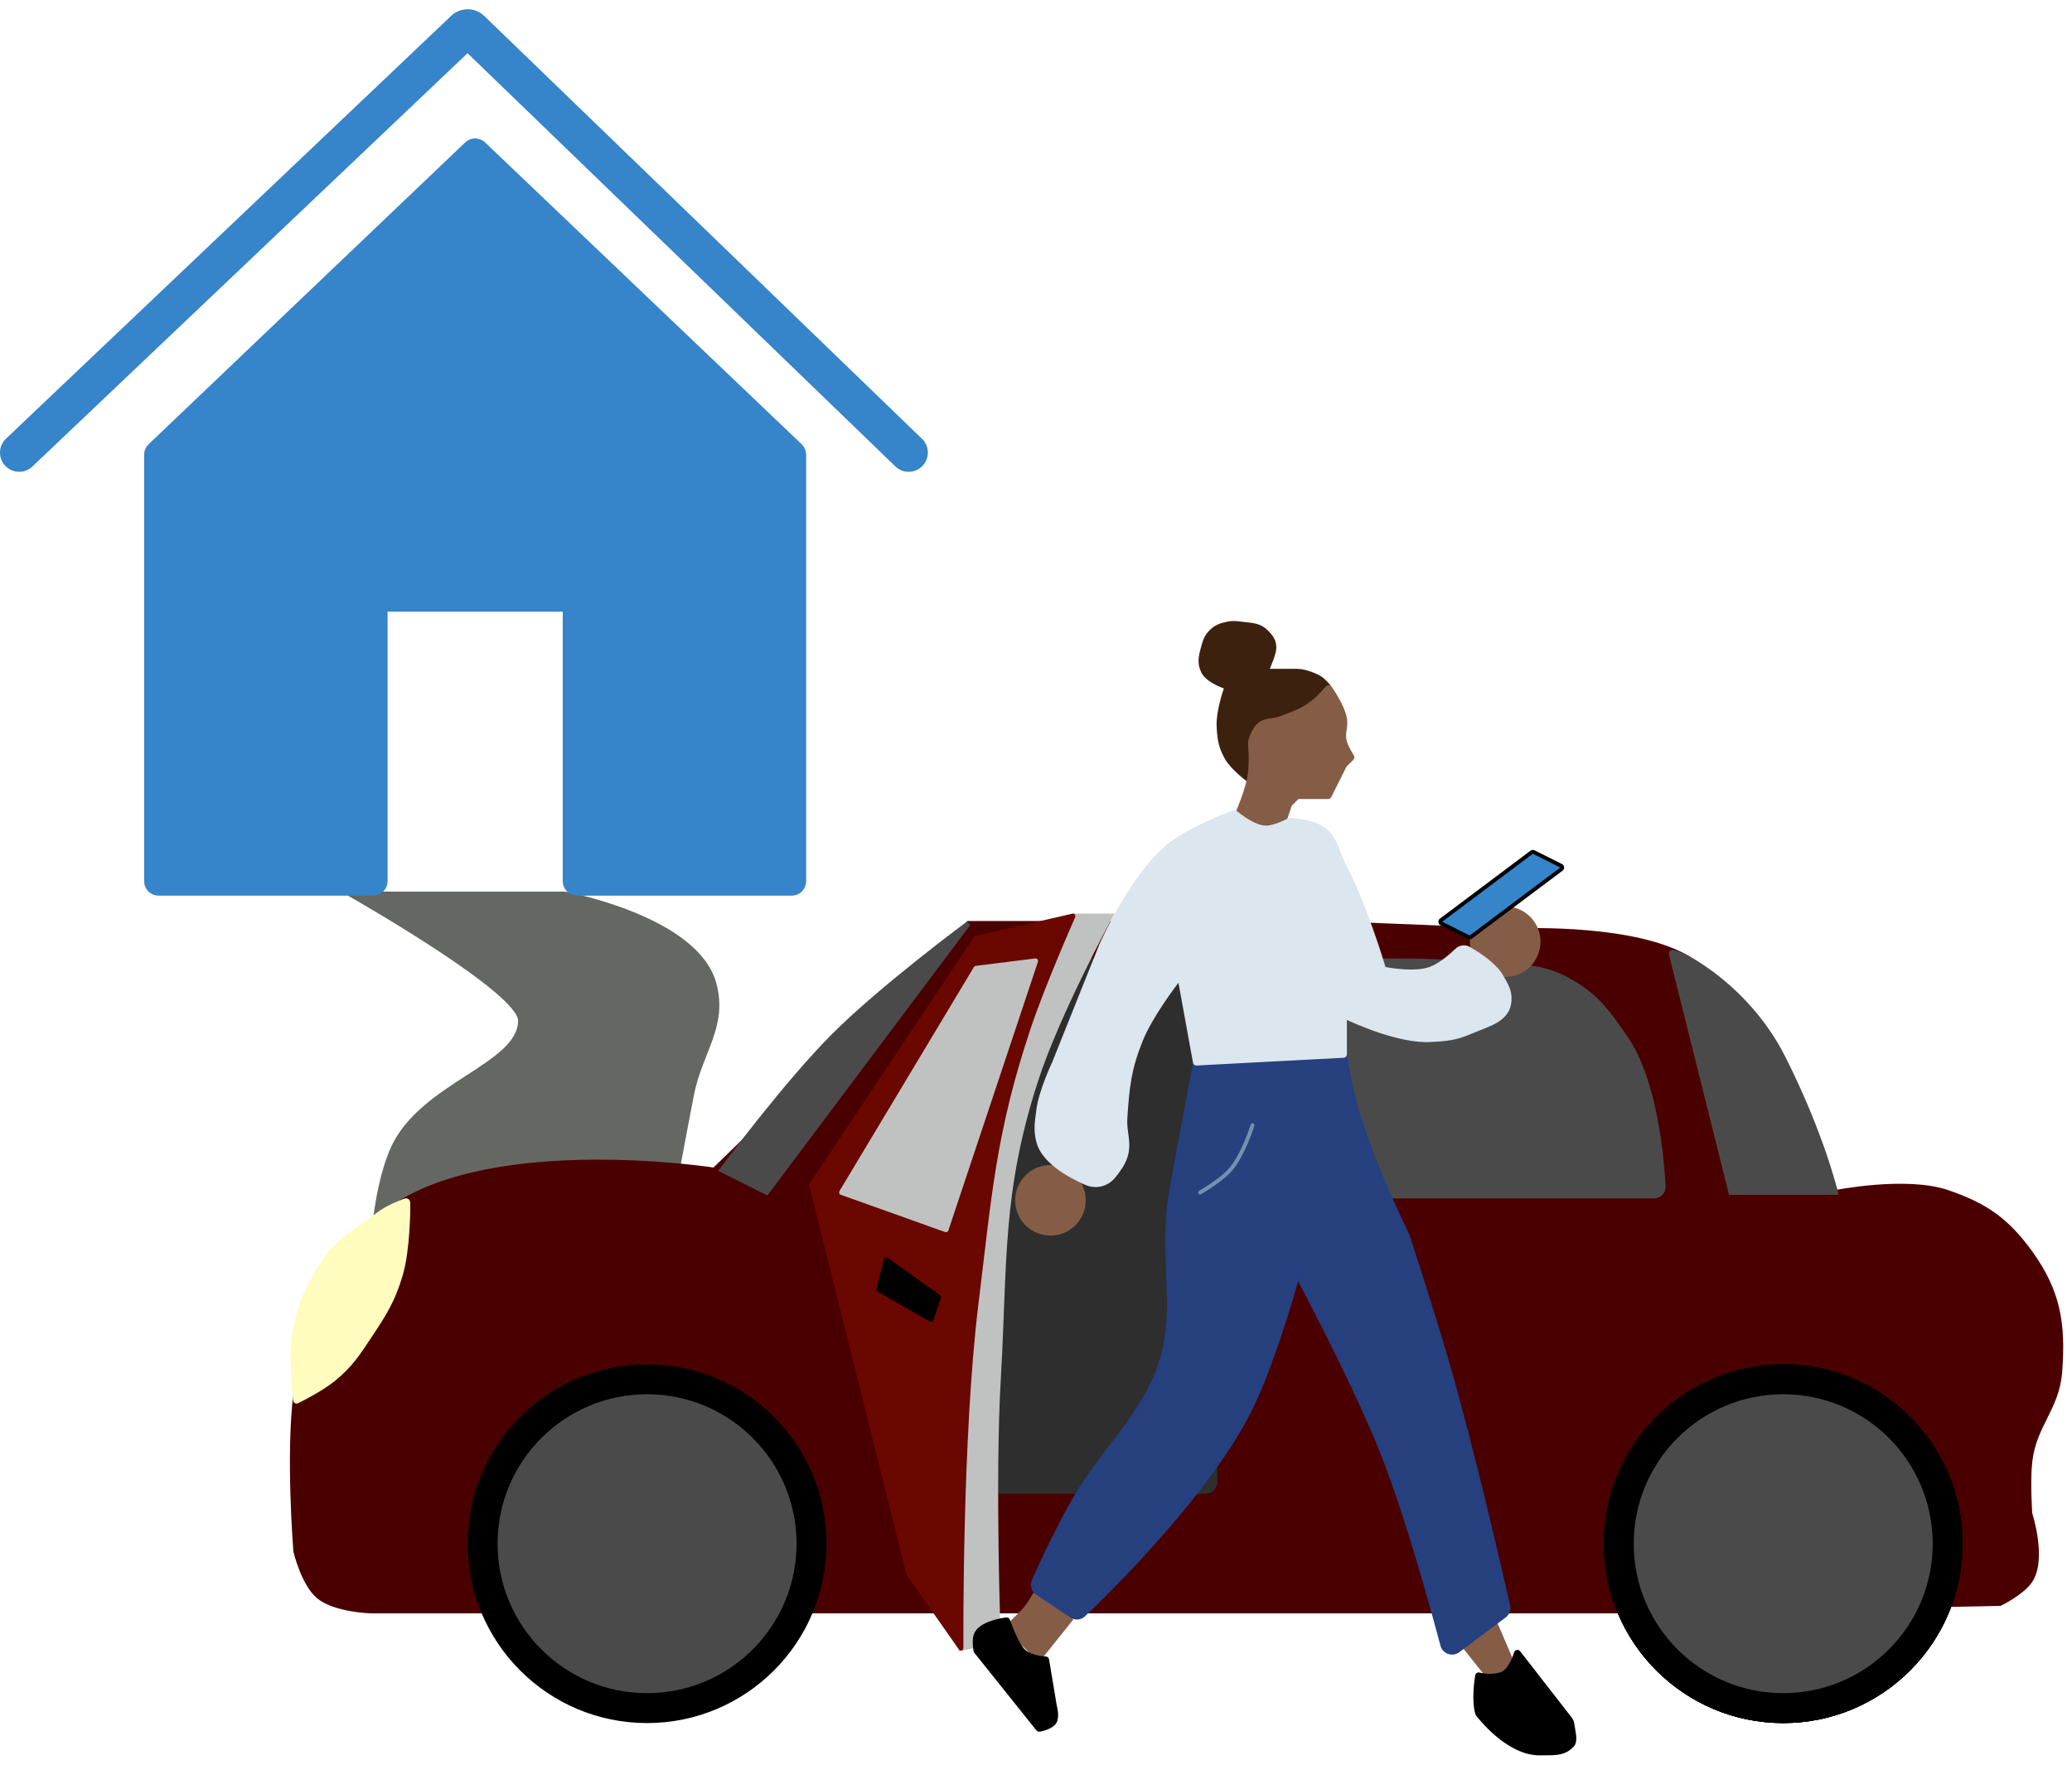 <svg width="216" height="184" viewBox="0 0 216 184" fill="none" xmlns="http://www.w3.org/2000/svg">
<path d="M58.865 93.166H36.476C36.424 93.166 36.398 93.23 36.442 93.255C38.202 94.259 54.208 103.467 54.208 106.413C54.208 111.088 44.02 113.014 40.961 119.66C38.867 124.208 38.649 131.959 38.626 133.438C38.624 133.566 38.742 133.659 38.868 133.631L69.663 126.702C69.741 126.684 69.8 126.626 69.815 126.547C70 125.542 71.258 118.702 72.13 114.205C73.016 109.635 75.714 107.002 74.467 102.517C72.594 95.776 59.27 93.239 58.891 93.168C58.879 93.166 58.877 93.166 58.865 93.166Z" fill="#656762" stroke="#656762" stroke-width="0.4"/>
<path d="M0.623 45.742C-0.178 46.503 -0.211 47.769 0.55 48.57C1.311 49.371 2.577 49.403 3.377 48.642L0.623 45.742ZM93.337 48.631C94.132 49.398 95.398 49.376 96.165 48.582C96.933 47.788 96.911 46.521 96.117 45.754L93.337 48.631ZM48.406 3.107L49.783 4.557L48.406 3.107ZM49.093 3.105L47.703 4.544L49.093 3.105ZM3.377 48.642L49.783 4.557L47.028 1.657L0.623 45.742L3.377 48.642ZM47.703 4.544C50.939 7.669 76.542 32.405 93.337 48.631L96.117 45.754C79.322 29.528 53.718 4.793 50.483 1.667L47.703 4.544ZM49.783 4.557C49.224 5.088 48.304 5.124 47.703 4.544L50.483 1.667C49.496 0.714 47.975 0.757 47.028 1.657L49.783 4.557Z" fill="#3684C9"/>
<path d="M38.903 92.387H16.526C16.25 92.387 16.026 92.163 16.026 91.887V47.407C16.026 47.27 16.082 47.139 16.181 47.045L49.188 15.573C49.381 15.389 49.685 15.389 49.878 15.573L82.884 47.045C82.983 47.139 83.039 47.27 83.039 47.407V91.887C83.039 92.163 82.815 92.387 82.539 92.387H60.163C59.886 92.387 59.663 92.163 59.663 91.887V63.277C59.663 63.001 59.439 62.777 59.163 62.777H39.903C39.627 62.777 39.403 63.001 39.403 63.277V91.887C39.403 92.163 39.179 92.387 38.903 92.387Z" fill="#3684C9" stroke="#3684C9" stroke-width="2"/>
<path d="M40.961 125.894C51.852 118.483 74.467 121.997 74.467 121.997L100.961 96.283H115.766H138.363L157.844 97.062C157.844 97.062 168.88 96.508 174.986 99.4C185.512 104.386 191.35 124.335 191.35 124.335C191.35 124.335 198.72 122.855 203.038 124.335C206.953 125.677 209.177 127.22 211.61 130.569C214.56 134.629 215.111 138.032 214.726 143.036C214.431 146.874 212.048 148.563 211.61 152.387C211.367 154.503 211.61 157.841 211.61 157.841C211.61 157.841 213.168 162.603 211.61 164.854C210.743 166.105 208.493 167.192 208.493 167.192L171.09 167.971H90.052H51.87H38.623C38.623 167.971 34.848 167.858 33.169 166.413C31.622 165.081 30.831 161.738 30.831 161.738C30.831 161.738 30.027 151.714 30.831 145.374C31.5 140.102 30.966 136.526 33.948 132.127C36.004 129.094 37.931 127.955 40.961 125.894Z" fill="#4B0000" stroke="#4B0000" stroke-width="0.5"/>
<path d="M125.661 155.504H104.212C103.695 155.504 103.263 155.109 103.216 154.594L100.981 130.014C100.968 129.866 100.988 129.717 101.039 129.578L111.629 100.833C111.774 100.44 112.148 100.179 112.567 100.179H124.91C125.457 100.179 125.902 100.618 125.91 101.165L126.661 154.489C126.669 155.047 126.219 155.504 125.661 155.504Z" fill="#2E2E2E" stroke="#2E2E2E" stroke-width="0.5"/>
<path d="M185.896 110.309C181.827 102.233 174.089 98.672 174.207 99.4L180.441 124.335H191.35C191.35 124.335 189.964 118.384 185.896 110.309Z" fill="#4A4A4A" stroke="#4A4A4A" stroke-width="0.5"/>
<path d="M172.409 124.71H132.35C131.798 124.71 131.35 124.262 131.35 123.71V111.463V101.5C131.35 100.969 131.759 100.532 132.289 100.506C135.692 100.339 147.521 99.837 153.947 100.554C157.627 100.965 160.026 100.38 163.298 102.113C166.341 103.723 167.594 105.5 169.532 108.346C172.546 112.773 173.235 120.858 173.387 123.694C173.417 124.253 172.969 124.71 172.409 124.71Z" fill="#4A4A4A" stroke="#4A4A4A" stroke-width="0.5"/>
<path d="M79.922 124.335L75.247 121.997C75.247 121.997 81.893 113.013 86.935 107.972C91.977 102.93 100.961 96.283 100.961 96.283L79.922 124.335Z" fill="#4A4A4A" stroke="#4A4A4A" stroke-width="0.5"/>
<circle cx="67.454" cy="160.958" r="18.701" fill="black"/>
<circle cx="67.454" cy="160.958" r="15.584" fill="#4A4A4A"/>
<circle cx="185.896" cy="160.958" r="18.701" fill="black"/>
<circle cx="185.896" cy="160.958" r="18.701" fill="black"/>
<circle cx="185.896" cy="160.958" r="18.701" fill="black"/>
<circle cx="185.896" cy="160.958" r="18.701" fill="black"/>
<circle cx="185.895" cy="160.958" r="15.584" fill="#4A4A4A"/>
<path d="M41.741 132.906C42.524 130.265 42.52 125.893 42.52 125.893V125.389C42.52 125.253 42.389 125.158 42.261 125.204C41.697 125.407 40.331 125.943 39.403 126.673C37.198 128.407 35.523 129.026 33.948 131.348C32.328 133.737 31.444 135.54 30.831 138.361C30.247 141.053 30.716 145.219 30.814 146.018C30.823 146.086 30.893 146.123 30.954 146.093C31.475 145.834 33.533 144.789 34.728 143.815C36.57 142.314 37.307 141.119 38.624 139.14C40.131 136.874 40.967 135.516 41.741 132.906Z" fill="#FFFCBE" stroke="#FFFCBE" stroke-width="0.5"/>
<path d="M115.766 95.504H111.87L104.857 111.089L100.961 143.816L100.182 171.868L104.078 171.088C104.078 171.088 103.463 154.449 104.078 143.816C104.786 131.569 104.19 124.316 107.974 112.647C110.242 105.652 115.766 95.504 115.766 95.504Z" fill="#C0C2C1" stroke="#C0C2C1" stroke-width="0.5"/>
<path d="M94.727 164.075L84.597 123.556L101.74 97.842L111.85 95.509C111.858 95.507 111.866 95.513 111.862 95.521C111.695 95.898 108.709 102.661 107.194 107.192C103.563 118.061 103.139 124.65 101.74 136.023C100.056 149.709 100.177 171.174 100.181 171.851C100.181 171.861 100.169 171.849 100.163 171.841L94.727 164.075Z" fill="#6A0700" stroke="#6A0700" stroke-width="0.5"/>
<path d="M98.614 128.228L87.726 124.339C87.72 124.337 87.717 124.33 87.721 124.325L101.738 100.963C101.739 100.96 101.742 100.959 101.745 100.958L107.958 100.182C107.966 100.181 107.971 100.188 107.969 100.195L98.627 128.222C98.625 128.227 98.619 128.23 98.614 128.228Z" fill="#C0C2C1" stroke="#C0C2C1" stroke-width="0.5"/>
<path d="M97.839 135.24L92.402 131.357C92.396 131.353 92.388 131.356 92.386 131.363L91.613 134.458C91.612 134.462 91.614 134.467 91.617 134.469L97.055 137.576C97.06 137.579 97.067 137.576 97.069 137.57L97.842 135.251C97.844 135.247 97.842 135.243 97.839 135.24Z" fill="black" stroke="black" stroke-width="0.5"/>
<path d="M108.203 172.889L105.084 169.77C105.045 169.731 105.044 169.668 105.083 169.629L106.648 168.065C107.249 167.463 107.997 166.135 108.218 165.732C108.25 165.673 108.331 165.661 108.378 165.708L111.552 168.882L108.352 172.881C108.315 172.928 108.246 172.932 108.203 172.889Z" fill="#855D46" stroke="#855D46" stroke-width="0.5"/>
<path d="M155.686 175.42L152.417 171.334L155.686 168.882L158.078 174.463C158.106 174.529 158.058 174.603 157.986 174.603H156.503L155.686 175.42Z" fill="#855D46" stroke="#855D46" stroke-width="0.5"/>
<path d="M154.046 178.673C153.645 177.335 153.95 175.22 154.032 174.714C154.042 174.655 154.102 174.618 154.16 174.633C154.487 174.716 155.502 174.923 156.503 174.603C157.394 174.318 157.917 172.876 158.081 172.347C158.106 172.267 158.212 172.246 158.263 172.312L163.648 179.236C163.785 179.411 163.855 179.628 163.882 179.848C163.973 180.612 164.284 181.51 163.859 181.958C162.953 182.913 161.905 182.744 160.59 182.776C157.252 182.856 154.255 178.958 154.061 178.702C154.054 178.693 154.05 178.684 154.046 178.673Z" fill="black" stroke="black" stroke-width="0.5"/>
<path d="M109.916 177.866L109.113 173.051C109.106 173.003 109.065 172.968 109.017 172.965C108.672 172.949 107.339 172.842 106.647 172.151C105.932 171.435 105.185 169.372 105.039 168.956C105.023 168.912 104.981 168.885 104.935 168.891C104.478 168.948 102.151 169.296 101.744 170.516C101.56 171.068 101.711 171.97 101.74 172.127C101.742 172.143 101.749 172.157 101.759 172.17L108.246 180.279C108.269 180.307 108.304 180.321 108.339 180.314C108.591 180.267 109.608 180.048 109.917 179.507C110.221 178.975 109.942 177.958 109.918 177.877C109.917 177.873 109.917 177.87 109.916 177.866Z" fill="black" stroke="black" stroke-width="0.5"/>
<path d="M140.157 110.036L124.629 110.854C124.629 110.854 123.118 118.751 122.177 123.93C120.688 132.119 123.722 137.88 119.725 145.18C117.446 149.342 114.81 151.736 112.369 155.805C110.468 158.975 108.553 163.157 107.799 164.852C107.604 165.292 107.757 165.807 108.158 166.074L111.714 168.445C112.098 168.701 112.608 168.661 112.942 168.342C115.515 165.89 126.065 155.545 130.35 146.815C132.885 141.649 135.254 132.921 135.254 132.921C135.254 132.921 141.266 144.146 144.244 151.719C146.784 158.178 149.441 167.889 150.405 171.526C150.588 172.215 151.41 172.497 151.981 172.07L156.804 168.453C157.118 168.216 157.267 167.825 157.18 167.442C156.489 164.394 153.382 150.837 150.782 141.911C149.286 136.774 146.696 128.834 146.696 128.834C146.696 128.834 142.401 120.12 140.975 114.123C140.598 112.54 140.157 110.036 140.157 110.036Z" fill="#27407E" stroke="#254080" stroke-width="0.5"/>
<path d="M130.571 117.322C130.571 117.322 129.594 120.476 128.233 121.997C127.219 123.131 125.116 124.335 125.116 124.335" stroke="#7292AE" stroke-width="0.4" stroke-linecap="round"/>
<path d="M127.898 78.979C128.48 80.016 129.93 81.122 130.275 81.377C130.317 81.408 130.376 81.4 130.409 81.36L138.469 71.688C138.5 71.65 138.5 71.596 138.468 71.56C138.335 71.409 137.987 71.025 137.705 70.806C137.349 70.529 136.071 69.989 135.253 69.989H132.141C132.068 69.989 132.019 69.913 132.049 69.846C132.243 69.417 132.802 68.127 132.802 67.537C132.802 66.823 132.489 66.407 131.984 65.902C131.271 65.188 130.534 65.21 129.532 65.085C128.899 65.006 128.521 64.946 127.898 65.085C127.201 65.24 126.768 65.397 126.263 65.902C125.759 66.407 125.634 66.848 125.446 67.537C125.194 68.46 125.036 69.123 125.446 69.989C125.872 70.888 127.394 71.454 127.798 71.591C127.853 71.609 127.882 71.668 127.863 71.722C127.699 72.196 127.012 74.277 127.081 75.71C127.143 77.024 127.254 77.831 127.898 78.979Z" fill="#3D210F" stroke="#3D210F" stroke-width="0.5"/>
<path d="M130.349 80.613C130.129 82.375 129.032 84.831 128.771 85.397C128.743 85.457 128.78 85.527 128.846 85.538L133.534 86.32C133.583 86.328 133.63 86.299 133.646 86.253L134.428 83.904C134.433 83.89 134.442 83.876 134.453 83.865L135.224 83.094C135.243 83.075 135.268 83.065 135.295 83.065H138.461C138.499 83.065 138.533 83.043 138.55 83.009L140.15 79.81C140.155 79.8 140.161 79.792 140.169 79.784L140.916 79.036C140.95 79.002 140.956 78.95 140.93 78.91C140.783 78.68 140.315 77.921 140.157 77.344C139.905 76.42 140.334 75.833 140.157 74.892C139.93 73.683 138.882 72.131 138.595 71.724C138.558 71.671 138.483 71.669 138.44 71.717C138.199 71.993 137.473 72.802 136.888 73.257C135.761 74.133 134.944 74.362 133.619 74.892C132.682 75.266 131.88 74.995 131.167 75.709C130.698 76.178 130.395 77.187 130.354 77.327C130.351 77.338 130.35 77.348 130.351 77.36C130.365 77.553 130.499 79.413 130.349 80.613Z" fill="#855D46" stroke="#855D46" stroke-width="0.5"/>
<circle cx="156.912" cy="98.185" r="3.678" fill="#855D46"/>
<circle cx="109.508" cy="125.156" r="3.678" fill="#855D46"/>
<path d="M123.034 102.081L124.613 110.767C124.622 110.816 124.667 110.851 124.717 110.849L140.063 110.041C140.116 110.038 140.158 109.994 140.158 109.941V106.111C140.158 106.036 140.235 105.987 140.302 106.019C141.178 106.436 145.866 108.584 149.148 108.401C150.773 108.311 151.741 108.231 153.234 107.584C155.11 106.772 157.208 106.355 157.321 104.315C157.377 103.307 156.996 102.744 156.504 101.863C155.795 100.594 154.029 99.477 153.067 98.937C152.685 98.723 152.214 98.811 151.897 99.113C151.26 99.717 150.144 100.68 149.148 101.046C147.493 101.654 144.728 101.142 144.3 101.057C144.264 101.05 144.239 101.028 144.228 100.993C144.037 100.358 142.139 94.141 140.158 90.421C139.283 88.778 139.276 87.333 137.706 86.334C136.67 85.675 134.722 85.534 134.465 85.519C134.446 85.517 134.429 85.521 134.412 85.531C134.218 85.637 132.917 86.334 131.985 86.334C130.688 86.334 129.05 84.986 128.76 84.739C128.732 84.715 128.695 84.707 128.661 84.72C128.158 84.907 124.309 86.37 122.177 87.969C118.148 90.991 114.835 98.563 114.821 98.594L114.821 98.595L109.919 110.85C109.918 110.852 109.918 110.852 109.917 110.854C109.887 110.916 108.531 113.776 108.283 115.757C108.125 117.024 107.964 117.79 108.283 119.026C108.806 121.055 111.46 122.533 113.221 123.31C114.195 123.738 115.32 123.503 116.007 122.69C116.515 122.089 117.043 121.35 117.273 120.661C117.778 119.147 117.17 118.167 117.273 116.574C117.484 113.326 117.685 111.418 118.908 108.401C119.894 105.968 122.268 102.807 122.859 102.037C122.912 101.969 123.019 101.996 123.034 102.081Z" fill="#DBE6EE" stroke="#DBE6EE" stroke-width="0.5"/>
<path d="M159.673 88.86L150.223 95.948C150.104 96.037 150.121 96.22 150.254 96.286L153.123 97.721C153.191 97.755 153.272 97.748 153.332 97.702L162.782 90.615C162.901 90.525 162.885 90.342 162.752 90.276L159.883 88.841C159.815 88.807 159.734 88.815 159.673 88.86Z" fill="#3684C9" stroke="black" stroke-width="0.4"/>
</svg>
